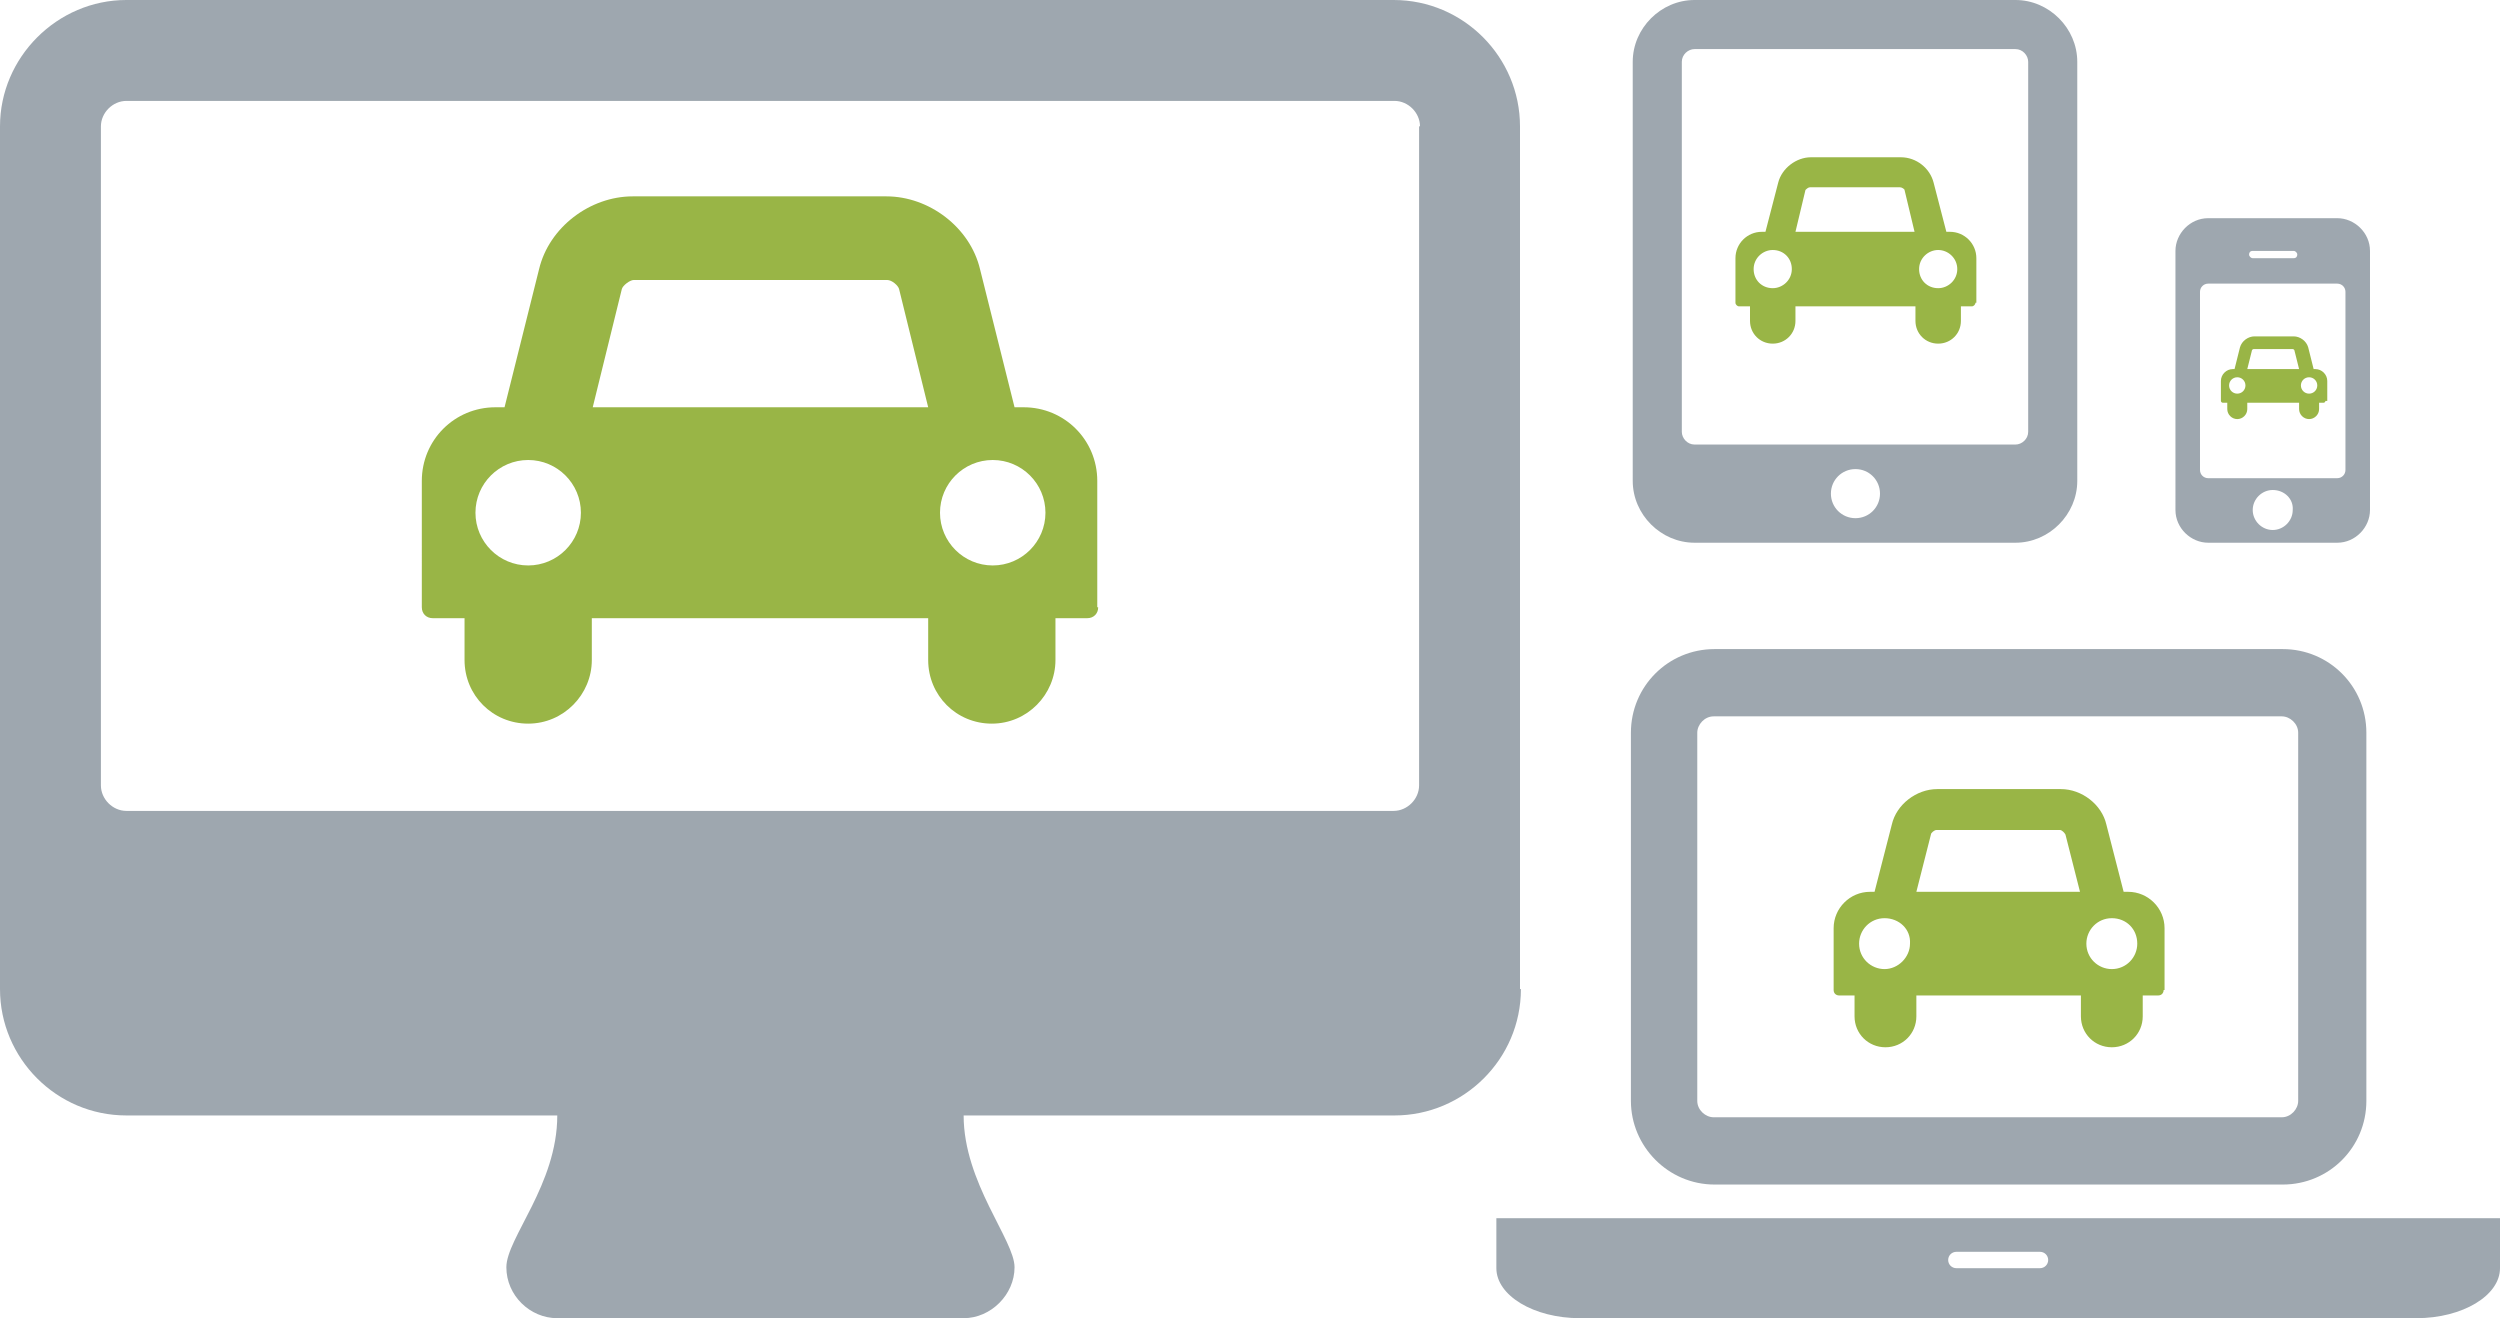 <?xml version="1.0" encoding="utf-8"?>
<!-- Generator: Adobe Illustrator 18.1.1, SVG Export Plug-In . SVG Version: 6.00 Build 0)  -->
<svg version="1.1" id="Layer_1" xmlns="http://www.w3.org/2000/svg" xmlns:xlink="http://www.w3.org/1999/xlink" x="0px" y="0px"
	 viewBox="0 0 275 145" enable-background="new 0 0 275 145" xml:space="preserve">
<g>
	<g>
		<path fill="#9EA7AF" d="M260.7,56.1c0,1.9-1.6,3.6-3.6,3.6h-14.2c-1.9,0-3.6-1.6-3.6-3.6V27.6c0-1.9,1.6-3.6,3.6-3.6h14.2
			c1.9,0,3.6,1.6,3.6,3.6V56.1z M258,32.1c0-0.5-0.4-0.9-0.9-0.9h-14.2c-0.5,0-0.9,0.4-0.9,0.9v19.6c0,0.5,0.4,0.9,0.9,0.9h14.2
			c0.5,0,0.9-0.4,0.9-0.9V32.1z M252.3,27.6h-4.5c-0.3,0-0.4,0.2-0.4,0.4s0.2,0.4,0.4,0.4h4.5c0.3,0,0.4-0.2,0.4-0.4
			S252.5,27.6,252.3,27.6z M250,53.9c-1.2,0-2.2,1-2.2,2.2c0,1.2,1,2.2,2.2,2.2c1.2,0,2.2-1,2.2-2.2C252.3,54.9,251.3,53.9,250,53.9
			z"/>
	</g>
	<g>
		<path fill="#99B546" d="M255.8,44.1c0,0.1-0.1,0.2-0.2,0.2h-0.5V45c0,0.6-0.5,1.1-1.1,1.1c-0.6,0-1.1-0.5-1.1-1.1v-0.7h-5.7V45
			c0,0.6-0.5,1.1-1.1,1.1c-0.6,0-1.1-0.5-1.1-1.1v-0.7h-0.5c-0.1,0-0.2-0.1-0.2-0.2v-2.2c0-0.7,0.6-1.3,1.3-1.3h0.2l0.6-2.4
			c0.2-0.7,0.9-1.2,1.6-1.2h4.3c0.7,0,1.4,0.5,1.6,1.2l0.6,2.4h0.2c0.7,0,1.3,0.6,1.3,1.3V44.1z M246.1,41.5c-0.5,0-0.9,0.4-0.9,0.9
			c0,0.5,0.4,0.9,0.9,0.9s0.9-0.4,0.9-0.9C247,41.9,246.6,41.5,246.1,41.5z M252.9,40.6l-0.5-2c0-0.1-0.1-0.2-0.2-0.2h-4.3
			c-0.1,0-0.2,0.1-0.2,0.2l-0.5,2H252.9z M254,41.5c-0.5,0-0.9,0.4-0.9,0.9c0,0.5,0.4,0.9,0.9,0.9s0.9-0.4,0.9-0.9
			C254.9,41.9,254.5,41.5,254,41.5z"/>
	</g>
</g>
<g>
	<g>
		<path fill="#99B546" d="M238,108.9c0,0.3-0.2,0.6-0.6,0.6h-1.7v2.3c0,1.9-1.5,3.4-3.4,3.4c-1.9,0-3.4-1.5-3.4-3.4v-2.3h-18.1v2.3
			c0,1.9-1.5,3.4-3.4,3.4c-1.9,0-3.4-1.5-3.4-3.4v-2.3h-1.7c-0.3,0-0.6-0.2-0.6-0.6v-6.8c0-2.2,1.8-4,4-4h0.5l1.9-7.4
			c0.5-2.2,2.7-3.9,5-3.9h13.6c2.3,0,4.5,1.7,5,3.9l1.9,7.4h0.5c2.2,0,4,1.8,4,4V108.9z M207.3,101c-1.6,0-2.8,1.3-2.8,2.8
			c0,1.6,1.3,2.8,2.8,2.8s2.8-1.3,2.8-2.8C210.2,102.2,208.9,101,207.3,101z M228.8,98.1l-1.6-6.3c-0.1-0.2-0.4-0.5-0.6-0.5H213
			c-0.2,0-0.6,0.3-0.6,0.5l-1.6,6.3H228.8z M232.3,101c-1.6,0-2.8,1.3-2.8,2.8c0,1.6,1.3,2.8,2.8,2.8c1.6,0,2.8-1.3,2.8-2.8
			C235.1,102.2,233.9,101,232.3,101z"/>
	</g>
	<g>
		<path fill="#9EA7AF" d="M275,134v5.5c0,3-4.1,5.5-9.2,5.5h-92c-5.1,0-9.2-2.5-9.2-5.5V134h9.2h92H275z M179.4,121.1V80.6
			c0-5.1,4.1-9.2,9.2-9.2h62.5c5.1,0,9.2,4.1,9.2,9.2v40.5c0,5.1-4.1,9.2-9.2,9.2h-62.5C183.5,130.3,179.4,126.1,179.4,121.1z
			 M186.7,121.1c0,1,0.9,1.8,1.8,1.8h62.5c1,0,1.8-0.9,1.8-1.8V80.6c0-1-0.9-1.8-1.8-1.8h-62.5c-1,0-1.8,0.9-1.8,1.8V121.1z
			 M225.3,138.6c0-0.5-0.4-0.9-0.9-0.9h-9.2c-0.5,0-0.9,0.4-0.9,0.9c0,0.5,0.4,0.9,0.9,0.9h9.2C224.9,139.5,225.3,139.1,225.3,138.6
			z"/>
	</g>
</g>
<g>
	<g>
		<path fill="#99B546" d="M120.8,66.8c0,0.7-0.5,1.2-1.2,1.2h-3.5v4.6c0,3.8-3.1,7-7,7s-7-3.1-7-7V68H65.1v4.6c0,3.8-3.1,7-7,7
			s-7-3.1-7-7V68h-3.5c-0.7,0-1.2-0.5-1.2-1.2V52.9c0-4.5,3.6-8.1,8.1-8.1h1l3.8-15.2c1.1-4.6,5.6-8,10.3-8h27.9
			c4.7,0,9.2,3.4,10.3,8l3.8,15.2h1c4.5,0,8.1,3.6,8.1,8.1V66.8z M58.1,50.6c-3.2,0-5.8,2.6-5.8,5.8s2.6,5.8,5.8,5.8
			c3.2,0,5.8-2.6,5.8-5.8S61.3,50.6,58.1,50.6z M102.1,44.8l-3.2-13c-0.1-0.4-0.8-1-1.3-1H69.7c-0.4,0-1.2,0.6-1.3,1l-3.2,13H102.1z
			 M109.2,50.6c-3.2,0-5.8,2.6-5.8,5.8s2.6,5.8,5.8,5.8s5.8-2.6,5.8-5.8S112.4,50.6,109.2,50.6z"/>
	</g>
	<g>
		<path fill="#9EA7AF" d="M167.3,108.8c0,7.7-6.3,13.9-13.9,13.9H106c0,7.4,5.6,13.7,5.6,16.7S109,145,106,145H61.3
			c-3,0-5.6-2.5-5.6-5.6c0-3.2,5.6-9.1,5.6-16.7H13.9c-7.7,0-13.9-6.3-13.9-13.9V13.9C0,6.3,6.3,0,13.9,0h139.4
			c7.7,0,13.9,6.3,13.9,13.9V108.8z M156.2,13.9c0-1.5-1.3-2.8-2.8-2.8H13.9c-1.5,0-2.8,1.3-2.8,2.8v72.5c0,1.5,1.3,2.8,2.8,2.8
			h139.4c1.5,0,2.8-1.3,2.8-2.8V13.9z"/>
	</g>
</g>
<g>
	<g>
		<path fill="#99B546" d="M217.3,33.3c0,0.2-0.2,0.4-0.4,0.4h-1.2v1.6c0,1.4-1.1,2.5-2.5,2.5c-1.4,0-2.5-1.1-2.5-2.5v-1.6h-13.2v1.6
			c0,1.4-1.1,2.5-2.5,2.5c-1.4,0-2.5-1.1-2.5-2.5v-1.6h-1.2c-0.2,0-0.4-0.2-0.4-0.4v-4.9c0-1.6,1.3-2.9,2.9-2.9h0.4l1.4-5.4
			c0.4-1.6,2-2.8,3.6-2.8h9.9c1.7,0,3.2,1.2,3.6,2.8l1.4,5.4h0.4c1.6,0,2.9,1.3,2.9,2.9V33.3z M195,27.5c-1.1,0-2.1,0.9-2.1,2.1
			s0.9,2.1,2.1,2.1c1.1,0,2.1-0.9,2.1-2.1S196.2,27.5,195,27.5z M210.6,25.5l-1.1-4.6c0-0.1-0.3-0.3-0.5-0.3h-9.9
			c-0.2,0-0.4,0.2-0.5,0.3l-1.1,4.6H210.6z M213.2,27.5c-1.1,0-2.1,0.9-2.1,2.1s0.9,2.1,2.1,2.1c1.1,0,2.1-0.9,2.1-2.1
			S214.3,27.5,213.2,27.5z"/>
	</g>
	<g>
		<path fill="#9EA7AF" d="M228.5,52.9c0,3.7-3.1,6.8-6.8,6.8h-35.3c-3.7,0-6.8-3.1-6.8-6.8V6.8c0-3.7,3.1-6.8,6.8-6.8h35.3
			c3.7,0,6.8,3.1,6.8,6.8V52.9z M223.1,6.8c0-0.7-0.6-1.4-1.4-1.4h-35.3c-0.7,0-1.4,0.6-1.4,1.4v40.7c0,0.7,0.6,1.4,1.4,1.4h35.3
			c0.7,0,1.4-0.6,1.4-1.4V6.8z M204.1,51.6c-1.5,0-2.7,1.2-2.7,2.7c0,1.5,1.2,2.7,2.7,2.7s2.7-1.2,2.7-2.7
			C206.8,52.8,205.6,51.6,204.1,51.6z"/>
	</g>
</g>
</svg>

